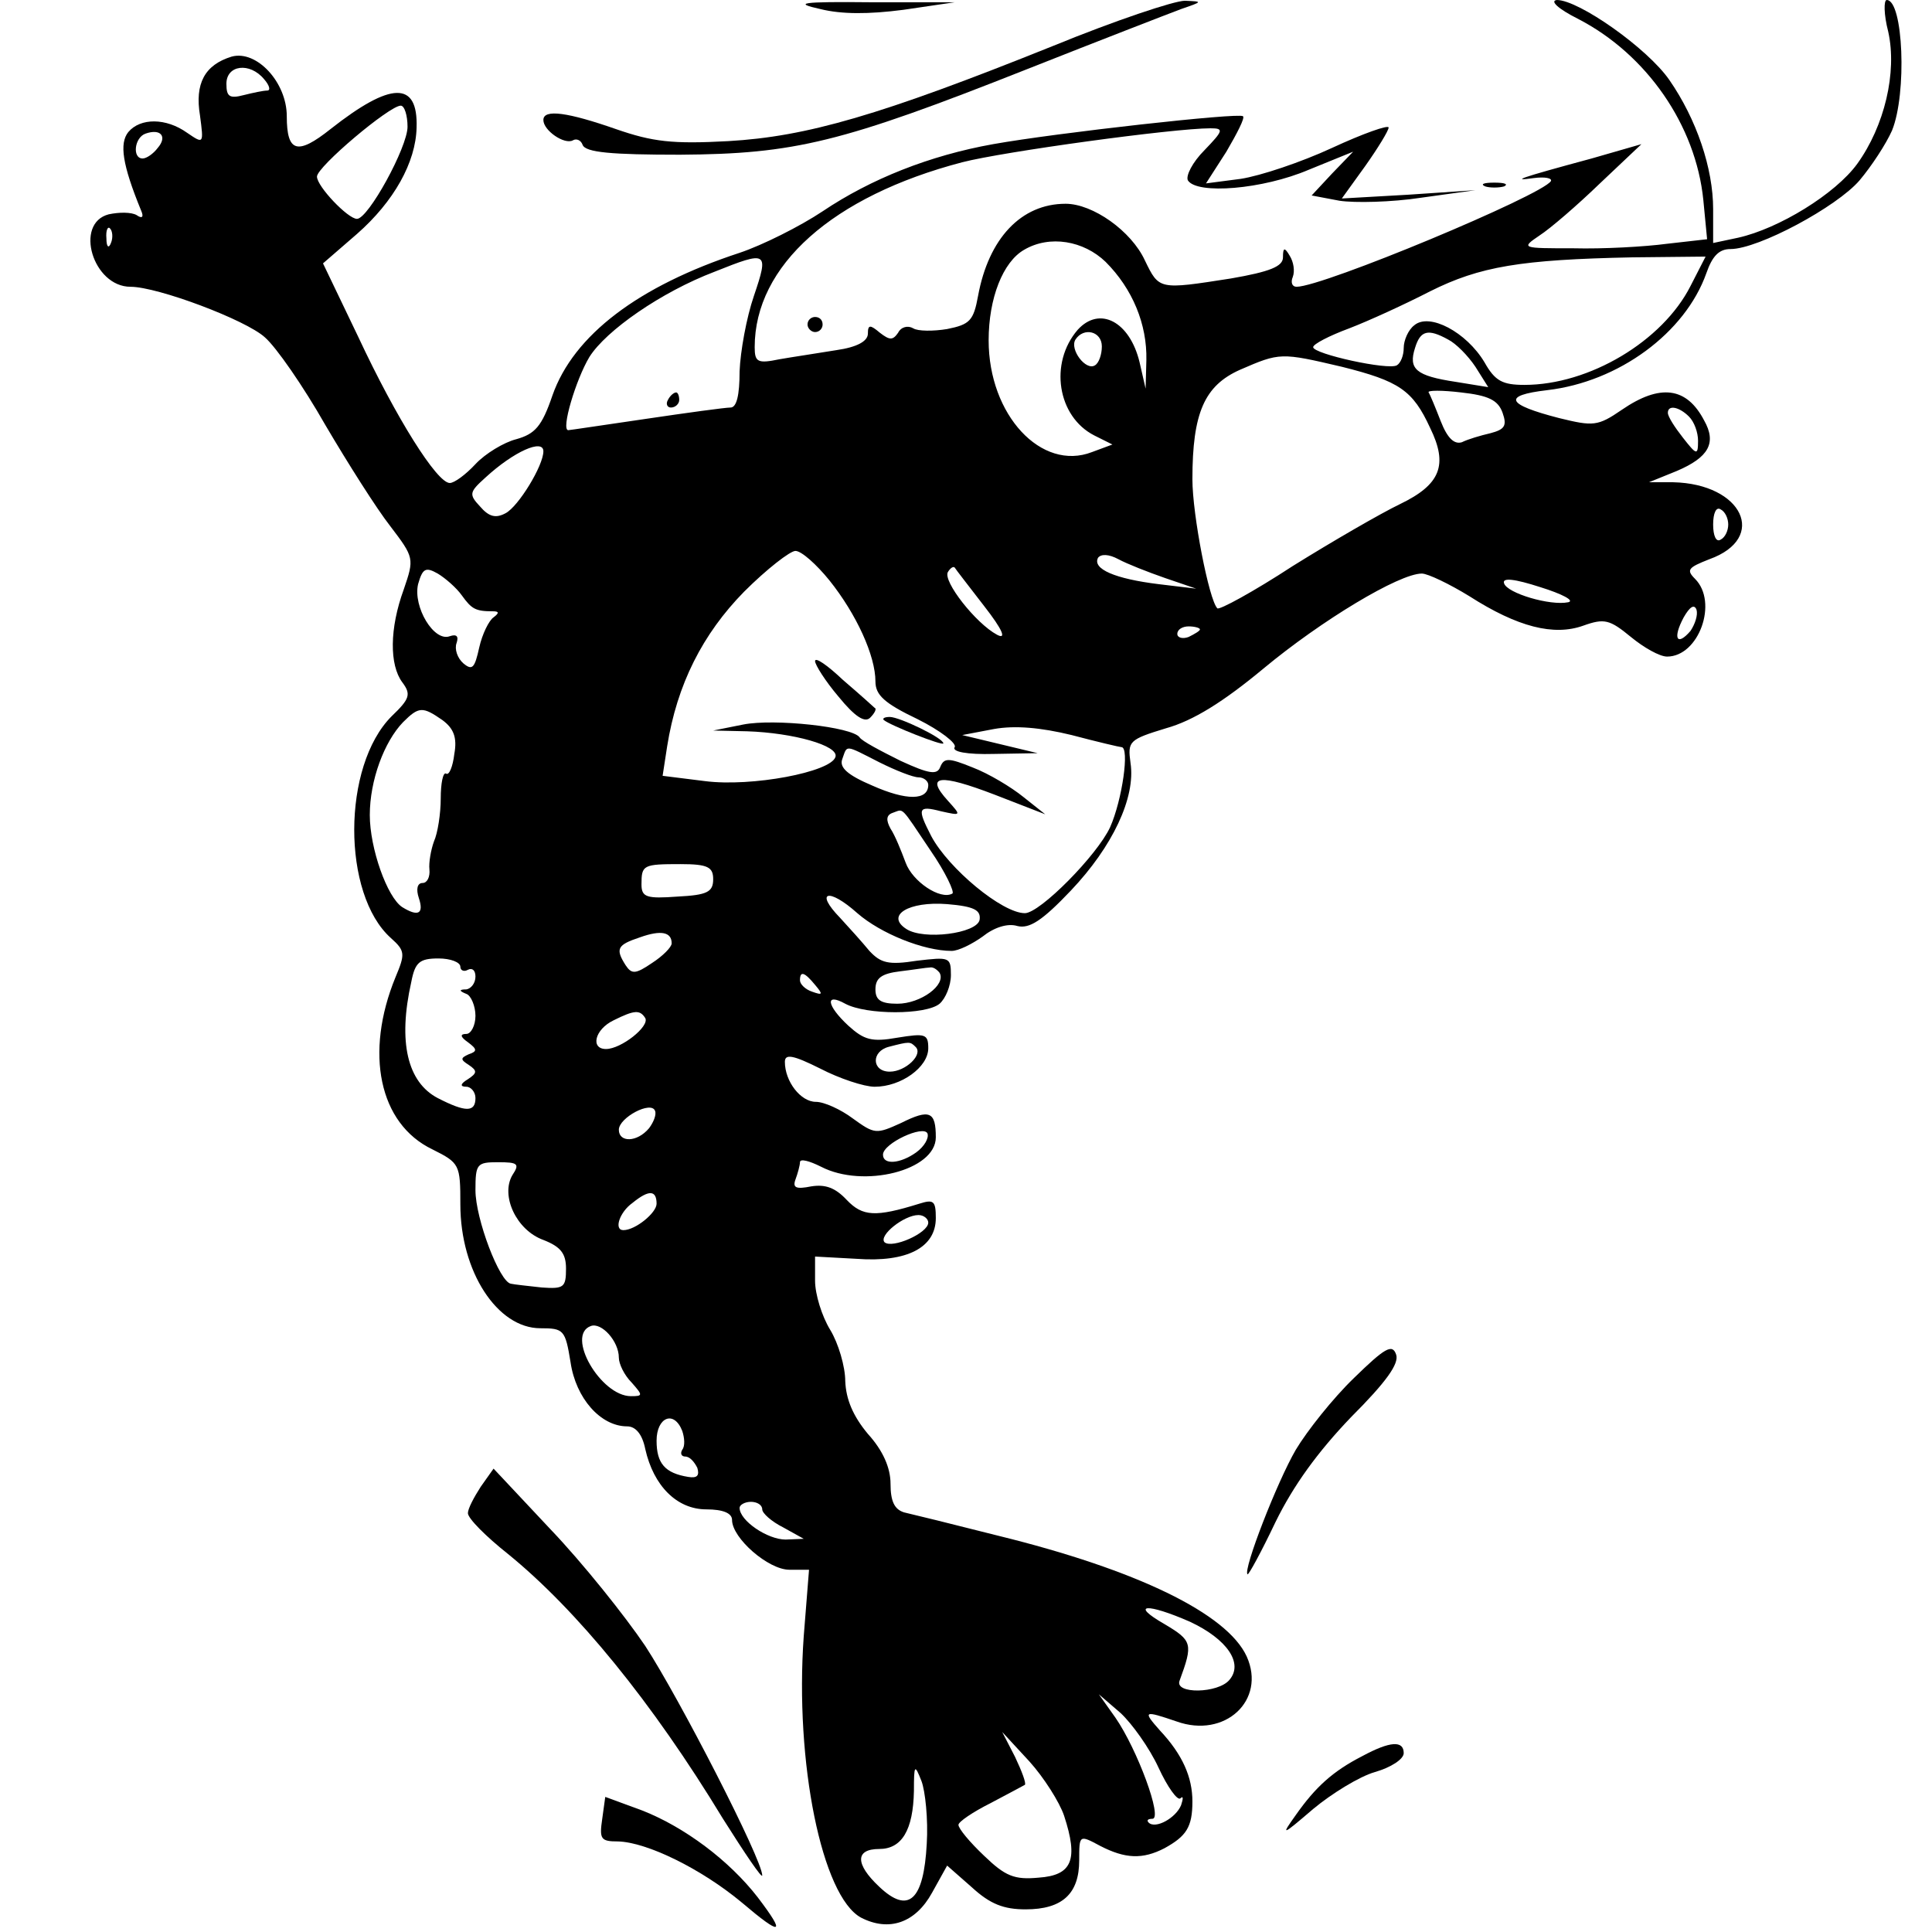 <?xml version="1.0" standalone="no"?>
<!DOCTYPE svg PUBLIC "-//W3C//DTD SVG 20010904//EN"
 "http://www.w3.org/TR/2001/REC-SVG-20010904/DTD/svg10.dtd">
<svg version="1.0" xmlns="http://www.w3.org/2000/svg"
 width="256pt" height="256pt" viewBox="0 0 256 256"
 preserveAspectRatio="xMidYMid meet">
<g transform="translate(0,256) scale(0.1,-0.1)"
fill="#000000" stroke="none">
<path d="M1087 2548 c28 -7 64 -7 110 -1 l68 10 -110 0 c-95 1 -104 -1 -68 -9z"/>
<path d="M1395 2499 c-229 -92 -326 -120 -430 -126 -74 -4 -100 -1 -149 16
-63 22 -96 27 -96 12 0 -14 28 -33 39 -27 5 3 11 0 13 -6 4 -10 38 -13 129
-13 152 1 214 16 459 113 96 38 189 74 205 80 29 10 29 10 5 11 -14 0 -92 -26
-175 -60z"/>
<path d="M2091 2535 c91 -47 156 -141 166 -240 l5 -52 -53 -6 c-30 -4 -85 -7
-124 -6 -69 0 -70 0 -45 17 14 9 50 40 80 69 l55 52 -66 -19 c-100 -27 -106
-30 -77 -26 15 2 25 0 23 -4 -12 -19 -302 -140 -337 -140 -6 0 -8 6 -5 13 3 8
1 20 -4 28 -7 12 -9 11 -9 -2 0 -12 -17 -19 -69 -28 -96 -15 -95 -15 -114 24
-18 39 -69 75 -105 75 -59 0 -102 -46 -116 -122 -6 -33 -11 -38 -41 -44 -18
-3 -39 -3 -45 1 -7 4 -16 2 -20 -6 -7 -10 -11 -10 -24 0 -13 11 -16 11 -16 -1
0 -10 -14 -18 -42 -22 -24 -4 -58 -9 -75 -12 -29 -6 -33 -4 -33 16 0 108 103
200 275 245 54 14 280 45 329 45 18 0 17 -3 -8 -29 -16 -16 -25 -34 -22 -40
12 -19 99 -12 160 14 l59 24 -28 -29 -27 -29 37 -7 c20 -3 69 -2 108 4 l72 10
-89 -6 -88 -5 31 43 c17 24 31 47 31 51 0 4 -34 -8 -75 -27 -41 -19 -95 -37
-121 -41 l-46 -6 27 42 c14 24 25 45 22 47 -5 5 -247 -22 -331 -37 -84 -15
-162 -46 -226 -89 -30 -20 -80 -45 -110 -55 -134 -44 -220 -109 -248 -189 -14
-41 -23 -51 -48 -58 -16 -4 -41 -19 -54 -33 -13 -14 -28 -25 -34 -25 -17 0
-71 86 -121 193 l-47 98 45 39 c49 43 78 95 79 141 2 62 -34 61 -114 -2 -44
-35 -58 -31 -58 17 0 45 -40 88 -73 79 -36 -11 -49 -36 -42 -78 5 -38 5 -38
-17 -23 -28 20 -62 20 -78 1 -12 -15 -8 -43 17 -104 4 -9 1 -11 -6 -6 -7 4
-23 4 -37 1 -46 -12 -21 -96 29 -96 36 0 153 -44 178 -67 15 -13 51 -65 80
-116 30 -51 68 -111 86 -134 32 -42 32 -43 18 -84 -19 -52 -19 -100 -2 -123
12 -16 10 -22 -14 -45 -66 -66 -66 -236 -1 -294 19 -17 19 -21 6 -52 -41 -100
-22 -194 49 -228 36 -18 37 -20 37 -73 0 -89 49 -164 106 -164 31 0 33 -2 40
-45 7 -48 40 -85 75 -85 11 0 20 -10 24 -30 11 -49 42 -80 81 -80 22 0 34 -5
34 -14 0 -24 48 -66 76 -66 l26 0 -7 -88 c-12 -167 24 -345 76 -373 37 -19 72
-7 94 33 l20 36 33 -29 c24 -22 42 -29 71 -29 49 0 71 21 71 65 0 34 0 34 28
19 33 -17 56 -18 85 -3 29 16 37 28 37 62 0 32 -13 62 -43 94 -23 26 -22 27
22 12 64 -23 119 28 93 86 -26 57 -146 115 -329 160 -59 15 -116 29 -125 31
-13 4 -18 15 -18 38 0 21 -10 44 -30 66 -20 24 -29 46 -30 70 0 19 -9 50 -20
68 -11 18 -20 47 -20 65 l0 32 55 -3 c67 -5 105 15 105 54 0 23 -3 25 -22 19
-58 -18 -75 -17 -96 5 -15 16 -28 21 -47 18 -20 -4 -25 -2 -21 9 3 8 6 19 6
23 0 5 12 2 28 -6 56 -29 152 -5 152 39 0 34 -8 38 -46 19 -33 -15 -35 -15
-64 6 -16 12 -38 22 -49 22 -20 0 -41 27 -41 53 0 11 11 9 47 -9 25 -13 58
-24 72 -24 35 0 71 26 71 51 0 19 -4 20 -41 14 -34 -6 -44 -3 -65 16 -29 27
-31 44 -4 29 28 -15 107 -15 125 0 8 7 15 24 15 38 0 24 -2 24 -45 19 -38 -6
-48 -3 -63 13 -9 11 -27 31 -39 44 -34 35 -15 40 23 6 31 -27 88 -50 125 -50
9 0 27 9 41 19 15 12 33 18 46 14 16 -4 33 7 71 47 55 58 86 123 79 169 -4 29
-2 31 47 46 36 10 76 35 129 79 77 64 180 126 210 126 8 0 37 -14 63 -30 64
-41 112 -53 151 -39 28 10 35 8 63 -15 17 -14 38 -26 48 -26 42 0 68 72 37
103 -12 12 -9 15 19 26 78 28 44 100 -48 102 l-32 0 37 15 c42 18 53 37 36 67
-23 44 -58 49 -109 14 -32 -22 -38 -22 -83 -11 -70 18 -76 30 -16 37 95 11
183 76 211 155 8 23 17 32 32 32 37 0 141 56 171 91 16 19 35 48 43 66 20 49
15 173 -7 173 -4 0 -4 -19 2 -42 12 -54 -5 -125 -41 -175 -29 -40 -104 -86
-158 -98 l-33 -7 0 45 c0 54 -22 119 -58 171 -29 42 -120 106 -149 106 -10 -1
2 -12 28 -25z m-1741 -80 c7 -8 9 -15 4 -15 -5 0 -19 -3 -31 -6 -19 -5 -23 -2
-23 15 0 25 31 29 50 6z m190 -63 c0 -27 -52 -122 -67 -122 -12 0 -53 43 -53
56 0 13 96 94 111 94 5 0 9 -13 9 -28z m-331 -28 c-6 -8 -15 -14 -20 -14 -14
0 -11 28 4 33 20 7 29 -4 16 -19z m-62 -126 c-3 -8 -6 -5 -6 6 -1 11 2 17 5
13 3 -3 4 -12 1 -19z m1318 -25 c36 -36 55 -83 54 -130 l-1 -38 -8 35 c-13 54
-53 75 -82 43 -38 -44 -27 -115 22 -140 l24 -12 -27 -10 c-67 -26 -137 49
-137 148 0 56 19 104 47 120 34 20 79 12 108 -16z m-466 -45 c-10 -29 -18 -74
-19 -100 0 -32 -4 -48 -12 -48 -7 0 -58 -7 -112 -15 -55 -8 -101 -15 -103 -15
-10 0 10 67 28 97 22 35 95 86 166 113 70 28 72 27 52 -32z m1241 13 c-37 -73
-134 -131 -220 -131 -29 0 -39 5 -53 30 -24 40 -73 66 -93 49 -8 -6 -14 -20
-14 -30 0 -10 -4 -20 -9 -23 -11 -7 -111 15 -111 24 0 4 21 15 48 25 26 10 74
32 107 49 66 33 120 42 268 45 l97 1 -20 -39z m-780 -80 c0 -11 -4 -22 -9 -25
-12 -8 -34 21 -26 34 11 17 35 11 35 -9z m459 9 c10 -5 26 -21 36 -36 l17 -27
-43 7 c-53 8 -63 17 -54 45 7 23 17 26 44 11z m-141 -36 c76 -19 94 -31 117
-81 24 -49 14 -75 -40 -101 -25 -12 -89 -49 -142 -82 -52 -34 -98 -59 -100
-56 -11 11 -33 124 -33 171 0 88 16 124 63 145 53 23 54 23 135 4z m213 -61
c6 -17 3 -22 -16 -27 -13 -3 -30 -8 -38 -12 -10 -3 -19 5 -28 28 -7 18 -14 35
-16 38 -2 3 18 3 43 0 36 -4 49 -10 55 -27z m247 -5 c7 -7 12 -21 12 -32 0
-20 -2 -19 -20 4 -11 14 -20 28 -20 33 0 11 15 8 28 -5z m-1518 -46 c0 -19
-33 -73 -50 -82 -13 -7 -22 -5 -34 9 -15 16 -14 19 7 38 38 35 77 52 77 35z
m1570 -97 c0 -8 -4 -17 -10 -20 -6 -4 -10 5 -10 20 0 15 4 24 10 20 6 -3 10
-12 10 -20z m-1191 -74 c36 -45 61 -100 61 -134 0 -18 12 -29 56 -50 30 -15
52 -32 49 -37 -4 -6 16 -10 52 -9 l58 1 -50 12 -50 12 42 8 c28 5 62 2 103 -8
34 -9 64 -16 66 -16 11 0 1 -70 -15 -106 -17 -37 -93 -114 -113 -114 -30 0
-101 59 -124 102 -19 37 -18 41 13 33 27 -6 27 -6 9 14 -31 34 -11 36 62 8
l67 -26 -29 23 c-16 13 -46 31 -67 39 -32 13 -38 13 -43 1 -4 -11 -14 -10 -53
8 -26 13 -51 26 -54 31 -10 14 -113 25 -154 17 l-40 -8 45 -1 c61 -2 122 -19
117 -34 -6 -20 -111 -40 -173 -32 l-56 7 6 39 c13 82 47 149 102 205 30 30 61
54 68 54 8 0 28 -18 45 -39z m445 3 l41 -14 -50 6 c-57 7 -88 20 -80 35 4 5
14 5 27 -2 11 -6 39 -17 62 -25z m-932 -23 c13 -18 18 -21 41 -21 8 0 9 -2 1
-8 -6 -4 -15 -22 -19 -40 -6 -27 -9 -31 -21 -21 -8 7 -12 19 -9 27 3 9 0 12
-9 9 -21 -8 -49 39 -42 69 6 21 10 23 26 14 10 -6 25 -19 32 -29z m692 -14
c25 -32 30 -45 17 -38 -28 15 -72 71 -65 83 3 5 7 8 9 6 1 -2 19 -25 39 -51z
m774 5 c-24 -5 -81 12 -85 25 -3 8 14 6 48 -5 29 -9 46 -18 37 -20z m162 -38
c-18 -21 -24 -10 -9 18 8 14 14 18 17 10 2 -7 -2 -19 -8 -28z m-650 2 c0 -2
-7 -6 -15 -10 -8 -3 -15 -1 -15 4 0 6 7 10 15 10 8 0 15 -2 15 -4z m-1004
-120 c15 -11 20 -23 16 -45 -2 -17 -7 -29 -11 -26 -4 2 -7 -13 -7 -33 0 -20
-4 -46 -9 -57 -4 -11 -7 -28 -6 -37 1 -10 -3 -18 -9 -18 -7 0 -9 -8 -5 -20 7
-21 -1 -25 -22 -12 -20 13 -43 78 -43 122 0 46 19 97 44 123 21 21 26 21 52 3z
m579 -56 c22 -11 45 -20 52 -20 7 0 13 -5 13 -10 0 -21 -29 -21 -74 -1 -33 14
-44 24 -40 35 7 19 2 20 49 -4z m68 -117 c20 -29 32 -55 29 -57 -16 -9 -53 16
-62 41 -6 16 -14 36 -20 45 -6 11 -6 18 3 21 15 5 9 11 50 -50z m-288 -38 c0
-17 -8 -21 -47 -23 -41 -3 -48 -1 -48 16 0 26 2 27 52 27 36 0 43 -4 43 -20z
m353 -54 c-4 -18 -74 -27 -97 -12 -28 18 3 37 54 33 36 -3 45 -8 43 -21z
m-408 -31 c0 -5 -12 -17 -26 -26 -22 -15 -27 -15 -35 -3 -14 22 -11 27 19 37
28 10 42 7 42 -8z m-280 -31 c0 -5 5 -7 10 -4 6 3 10 -1 10 -9 0 -9 -6 -16
-12 -17 -10 0 -10 -2 0 -6 6 -2 12 -16 12 -29 0 -13 -6 -24 -12 -24 -9 0 -8
-4 2 -11 12 -9 13 -12 1 -16 -11 -5 -11 -7 0 -14 12 -8 11 -11 -1 -19 -10 -6
-11 -10 -2 -10 6 0 12 -7 12 -15 0 -19 -13 -19 -50 0 -40 21 -53 74 -35 154 5
26 11 31 36 31 16 0 29 -5 29 -11z m635 -8 c9 -16 -25 -41 -56 -41 -22 0 -29
5 -29 19 0 15 8 21 33 24 17 2 35 5 39 5 4 1 9 -2 13 -7z m-165 -16 c11 -13
10 -14 -4 -9 -9 3 -16 10 -16 15 0 13 6 11 20 -6z m-225 -44 c6 -11 -32 -41
-52 -41 -21 0 -15 26 10 38 28 14 35 14 42 3z m358 -38 c11 -10 -13 -33 -34
-33 -24 0 -25 27 -1 33 27 7 28 7 35 0z m-353 -108 c-16 -19 -40 -19 -40 -2 0
16 43 39 48 25 2 -5 -2 -15 -8 -23z m354 -32 c-21 -15 -44 -17 -44 -3 0 15 54
40 59 28 2 -6 -4 -17 -15 -25z m-535 -30 c-16 -27 5 -73 41 -86 23 -9 30 -18
30 -38 0 -25 -3 -27 -32 -25 -18 2 -37 4 -41 5 -15 2 -47 86 -47 124 0 35 2
37 30 37 26 0 29 -2 19 -17z m191 -38 c0 -12 -28 -35 -44 -35 -13 0 -5 24 12
36 22 18 32 17 32 -1z m360 -25 c0 -14 -48 -35 -58 -26 -8 9 26 36 45 36 7 0
13 -5 13 -10z m-410 -179 c0 -8 7 -23 17 -33 15 -17 15 -18 -1 -18 -40 0 -87
81 -53 93 14 5 37 -20 37 -42z m84 -97 c3 -9 4 -20 0 -25 -3 -5 -1 -9 4 -9 6
0 12 -7 16 -15 3 -10 0 -14 -12 -12 -31 5 -42 18 -42 48 0 31 23 41 34 13z
m106 -104 c0 -5 12 -16 28 -24 l27 -15 -24 -1 c-24 0 -61 25 -61 42 0 4 7 8
15 8 8 0 15 -4 15 -10z m567 -149 c49 -23 71 -55 52 -77 -15 -18 -73 -19 -66
-1 18 49 17 53 -20 75 -47 27 -23 28 34 3z m-42 -193 c12 -26 25 -44 29 -41 4
4 4 0 1 -9 -7 -17 -34 -32 -43 -23 -3 3 -1 5 5 5 14 0 -20 92 -49 134 l-22 31
29 -25 c15 -14 38 -46 50 -72z m-125 -64 c19 -58 11 -79 -34 -82 -32 -3 -44 2
-72 29 -19 18 -34 36 -34 41 0 4 19 17 43 29 23 12 43 23 45 24 2 2 -4 18 -13
37 l-17 33 36 -39 c19 -21 40 -54 46 -72z m-182 -37 c-4 -75 -24 -94 -63 -57
-32 30 -32 50 0 50 30 0 45 25 46 77 0 35 1 36 10 13 5 -13 9 -51 7 -83z"/>
<path d="M885 2030 c-3 -5 -1 -10 4 -10 6 0 11 5 11 10 0 6 -2 10 -4 10 -3 0
-8 -4 -11 -10z"/>
<path d="M1080 1684 c0 -5 14 -27 31 -47 22 -27 35 -35 42 -28 6 6 9 12 6 13
-2 2 -21 19 -42 37 -20 19 -37 31 -37 25z"/>
<path d="M1171 1606 c8 -7 79 -35 79 -31 0 7 -58 35 -71 35 -7 0 -10 -2 -8 -4z"/>
<path d="M1968 2313 c6 -2 18 -2 25 0 6 3 1 5 -13 5 -14 0 -19 -2 -12 -5z"/>
<path d="M1070 2130 c0 -5 5 -10 10 -10 6 0 10 5 10 10 0 6 -4 10 -10 10 -5 0
-10 -4 -10 -10z"/>
<path d="M1794 734 c-28 -27 -62 -70 -77 -95 -25 -43 -70 -159 -64 -165 1 -2
18 29 37 69 24 49 56 93 100 139 47 47 64 71 60 83 -5 15 -15 9 -56 -31z"/>
<path d="M637 590 c-9 -14 -17 -29 -17 -35 0 -7 24 -31 53 -54 91 -74 191
-196 285 -351 29 -46 52 -80 52 -75 0 21 -110 235 -155 304 -27 40 -83 110
-125 154 l-76 81 -17 -24z"/>
<path d="M1805 233 c-39 -20 -62 -41 -88 -78 -20 -28 -19 -28 23 8 24 20 61
43 82 49 21 6 38 17 38 25 0 17 -18 16 -55 -4z"/>
<path d="M798 150 c-4 -27 -2 -30 21 -30 38 -1 110 -36 164 -81 53 -45 59 -43
21 7 -38 49 -97 93 -153 115 l-49 18 -4 -29z"/>
</g>
</svg>
